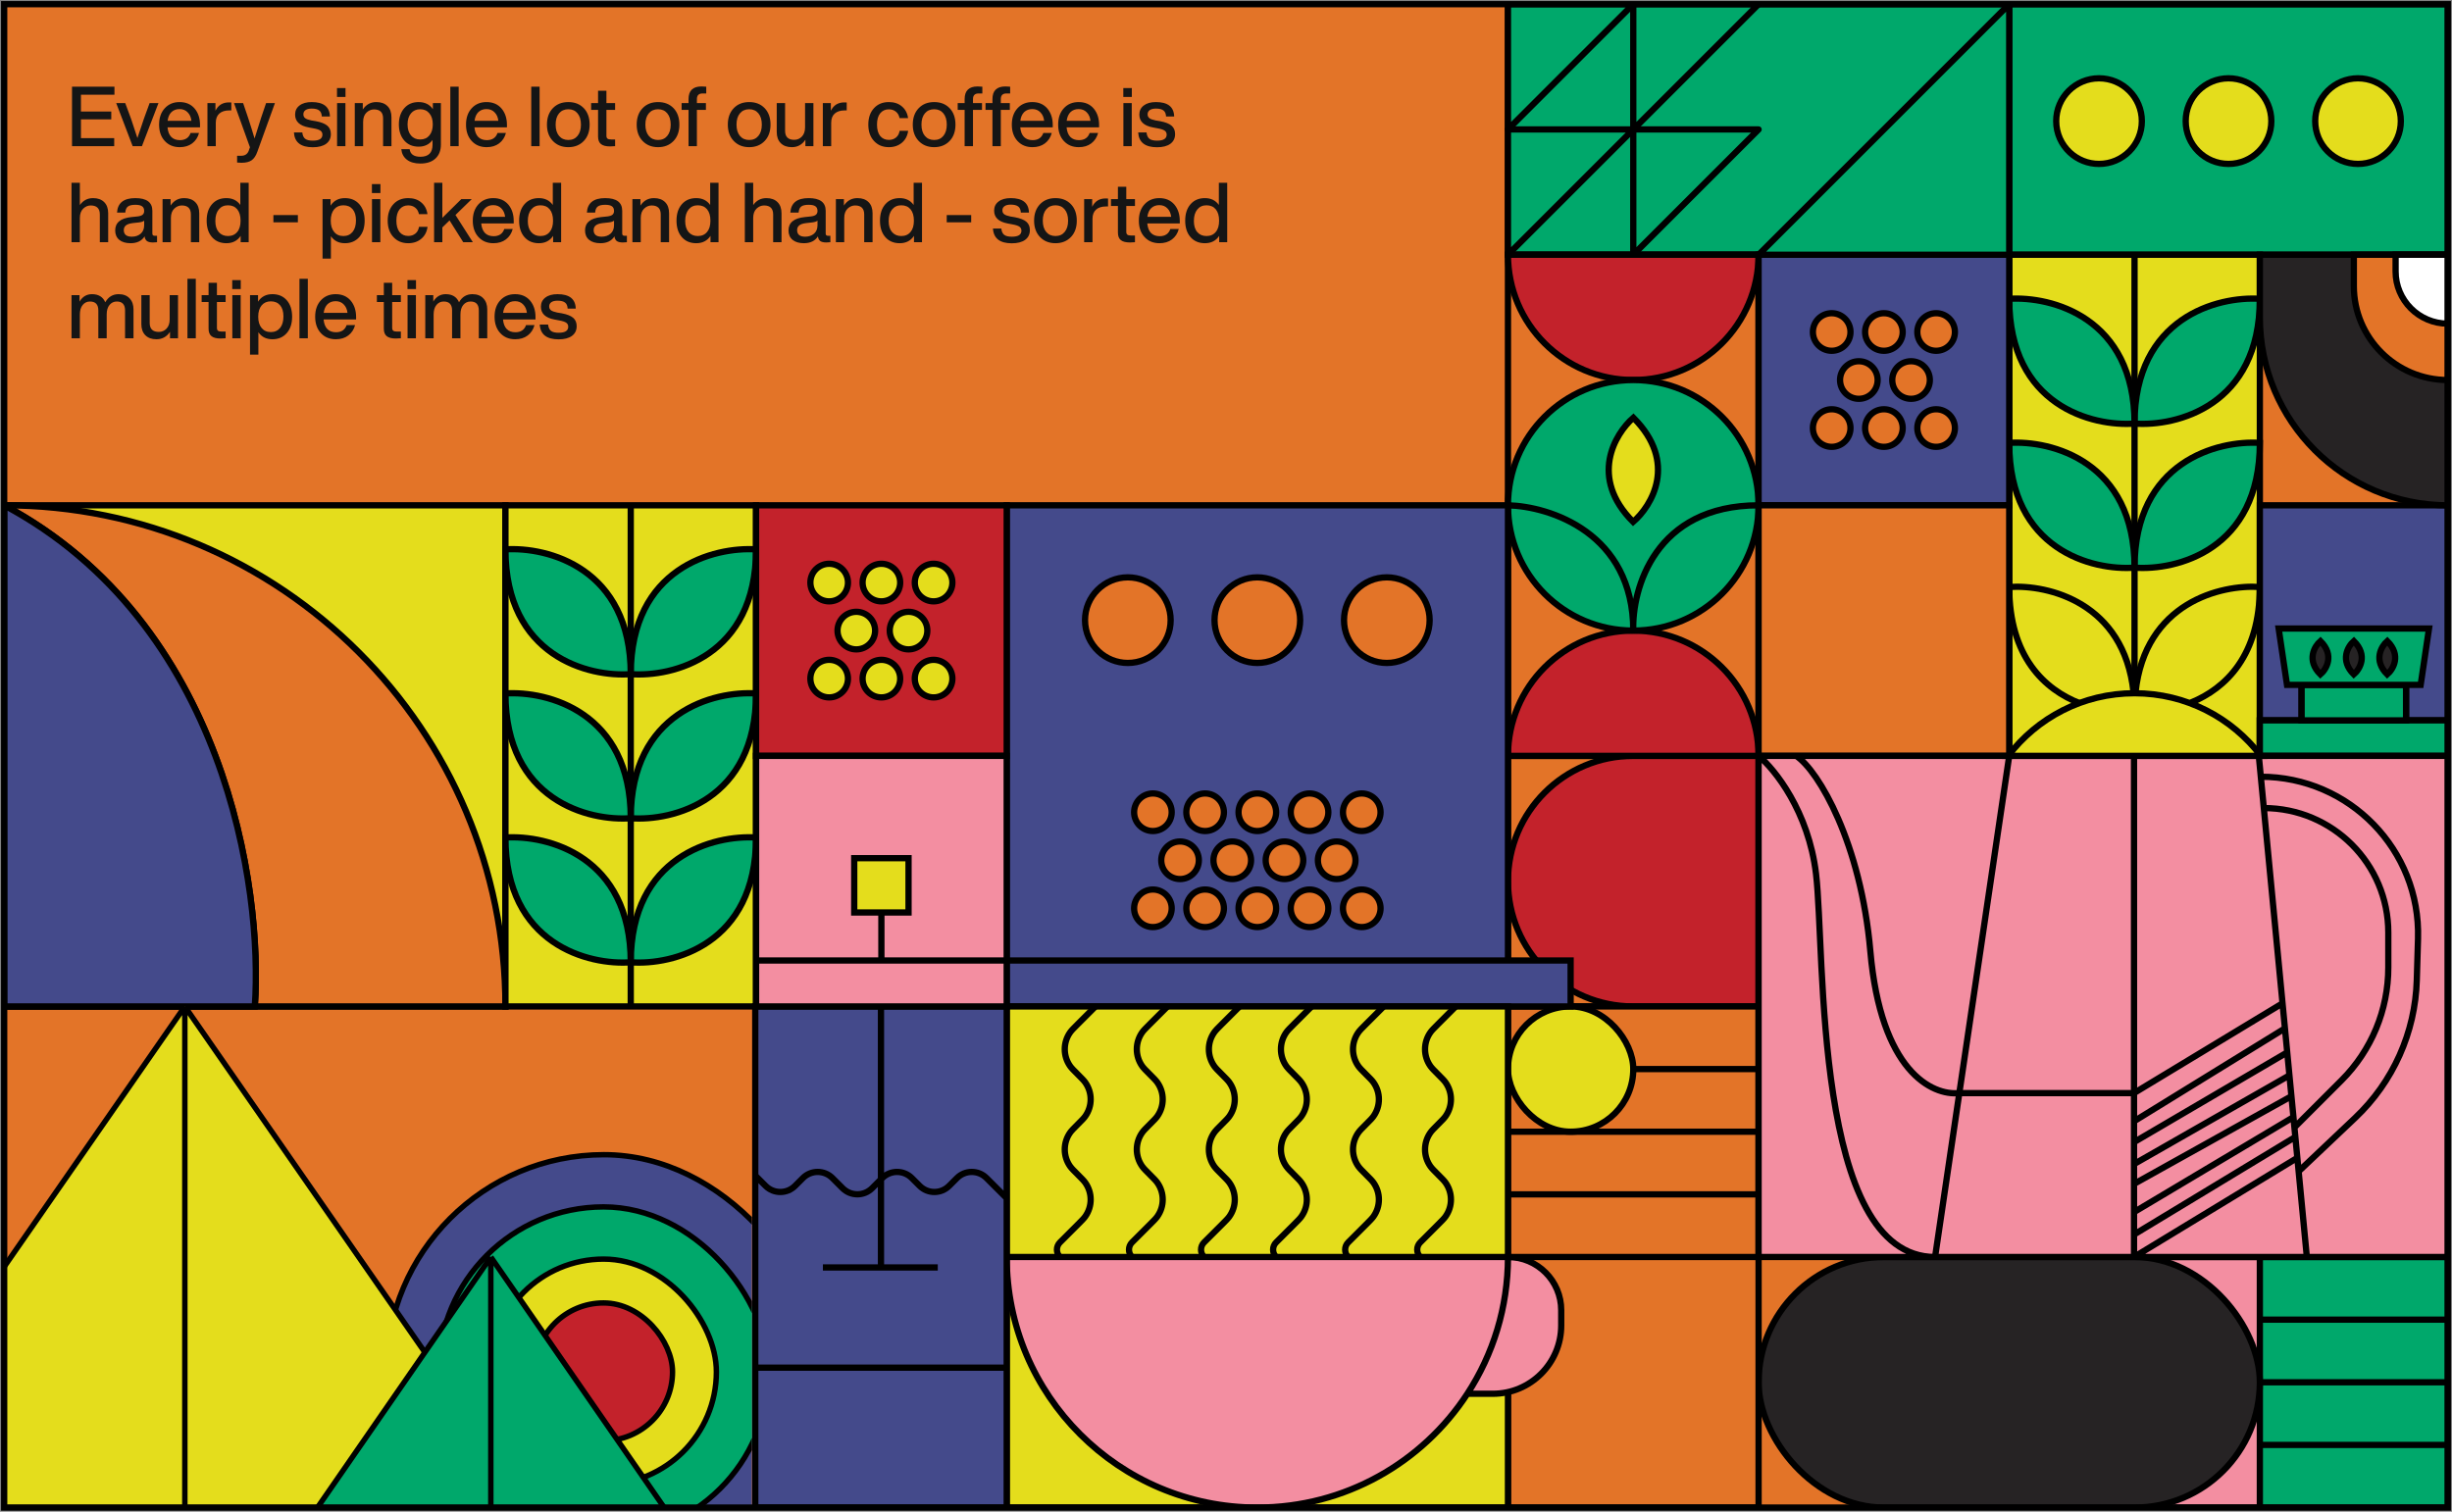 <svg xmlns="http://www.w3.org/2000/svg" width="1174" height="724" viewBox="0 0 1174 724" fill="none">
<rect x="0" y="0" width="1174" height="724" fill="#808080" stroke="none"/>
<g clip-path="url(#clip0_923_2561)">
<rect x="2" y="2" width="1170" height="720" fill="#E37428"/>
<rect x="1172" y="722" width="206" height="120" transform="rotate(-180 1172 722)" fill="#F38EA1" stroke="black" stroke-width="3"/>
<rect x="1172" y="722" width="90" height="120" transform="rotate(-180 1172 722)" fill="#00A86B" stroke="black" stroke-width="3"/>
<path d="M1082 692L1171 692" stroke="black" stroke-width="3"/>
<path d="M1082 662L1171 662" stroke="black" stroke-width="3"/>
<path d="M1082 632L1171 632" stroke="black" stroke-width="3"/>
<rect x="722" y="2" width="240" height="120" fill="#00A86B" stroke="black" stroke-width="3"/>
<rect x="842" y="602" width="240" height="120" rx="60" fill="#262324" stroke="black" stroke-width="3"/>
<rect x="722" y="122" width="120" height="240" fill="#E37428" stroke="black" stroke-width="3"/>
<rect x="962" y="2" width="210" height="120" fill="#00A86B" stroke="black" stroke-width="3"/>
<path d="M722 482H842V362H722V460" stroke="black" stroke-width="3"/>
<path d="M722 422C722 388.863 748.863 362 782 362H842V482H782C748.863 482 722 455.137 722 422Z" fill="#C3222B" stroke="black" stroke-width="3"/>
<path d="M722 122H842C842 155.137 815.137 182 782 182C748.863 182 722 155.137 722 122Z" fill="#C3222B" stroke="black" stroke-width="3"/>
<path d="M842 362L722 362C722 328.863 748.863 302 782 302C815.137 302 842 328.863 842 362Z" fill="#C3222B" stroke="black" stroke-width="3"/>
<path d="M842 242C842 275.137 815.137 302 782 302C748.863 302 722 275.137 722 242C722 208.863 748.863 182 782 182C815.137 182 842 208.863 842 242Z" fill="#00A86B"/>
<path d="M722 242V242C722 275.137 748.863 302 782 302V302M722 242V242C722 208.863 748.863 182 782 182V182C815.137 182 842 208.863 842 242V242M722 242C742 242.5 782 255.2 782 302M782 302V302C815.137 302 842 275.137 842 242V242M782 302C781.333 282 792.4 242 842 242" stroke="black" stroke-width="3"/>
<rect x="722" y="482" width="120" height="240" fill="#E37428" stroke="black" stroke-width="3"/>
<rect x="722" y="482" width="60" height="60" rx="30" fill="#E4DD1C" stroke="black" stroke-width="3"/>
<rect x="520" y="367" width="164" height="92" fill="#444A8B" stroke="black" stroke-width="3"/>
<path d="M482 242H722V460H752V482H722H482V460V242Z" fill="#444A8B"/>
<path d="M482 460V482H722H752V460H722M482 460V242H722V460M482 460H722" stroke="black" stroke-width="3"/>
<rect x="482" y="482" width="240" height="240" fill="#E4DD1C" stroke="black" stroke-width="3"/>
<path d="M602 722C535.726 722 482 668.274 482 602H722C736.083 602 747.5 613.417 747.5 627.5V634.75C747.5 652.837 732.837 667.5 714.75 667.5H702.564C681.148 700.313 644.107 722 602 722Z" fill="#F38EA1"/>
<path d="M722 602H482C482 668.274 535.726 722 602 722C644.107 722 681.148 700.313 702.564 667.5M722 602C722 626.168 714.856 648.666 702.564 667.5M722 602V602C736.083 602 747.5 613.417 747.5 627.5V634.75C747.5 652.837 732.837 667.5 714.75 667.5H702.564" stroke="black" stroke-width="3"/>
<rect x="2" y="242" width="240" height="240" fill="#E4DD1C" stroke="black" stroke-width="3"/>
<path d="M2 242C134.548 242 242 349.452 242 482H122H2V242Z" fill="#E37428"/>
<path d="M2 242V242C134.548 242 242 349.452 242 482V482H122M2 242V482H122M2 242C107.6 298.4 126 425.5 122 482" stroke="black" stroke-width="3"/>
<path d="M2 242V482H122C126 425.5 107.6 298.4 2 242Z" fill="#444A8B" stroke="black" stroke-width="3"/>
<path d="M242 242H302H362V261.5V482H302H242V242Z" fill="#E4DD1C"/>
<path d="M302 482H362V261.5V242H302M302 482H242V242H302M302 482V321.5V242" stroke="black" stroke-width="3"/>
<path d="M962 122H1022H1082V141.5V362H1022H962V122Z" fill="#E4DD1C"/>
<path d="M1022 122H962V362H1022H1082V141.5V122H1022ZM1022 122V201.5V331.75" stroke="black" stroke-width="3"/>
<path d="M302 322.86C322 324.354 362 314.495 362 263.111C342 261.783 302 271.874 302 322.86Z" fill="#00A86B" stroke="black" stroke-width="3"/>
<path d="M1022 202.86C1042 204.354 1082 194.495 1082 143.111C1062 141.783 1022 151.874 1022 202.86Z" fill="#00A86B" stroke="black" stroke-width="3"/>
<path d="M781.942 249.942C790.898 242.231 803.457 221.456 782.046 200.046C773.16 207.826 760.697 228.697 781.942 249.942Z" fill="#E4DD1C" stroke="black" stroke-width="3"/>
<path d="M302 391.86C322 393.354 362 383.495 362 332.111C342 330.783 302 340.874 302 391.86Z" fill="#00A86B" stroke="black" stroke-width="3"/>
<path d="M1022 271.86C1042 273.354 1082 263.495 1082 212.111C1062 210.783 1022 220.874 1022 271.86Z" fill="#00A86B" stroke="black" stroke-width="3"/>
<path d="M302 460.86C322 462.354 362 452.495 362 401.111C342 399.783 302 409.874 302 460.86Z" fill="#00A86B" stroke="black" stroke-width="3"/>
<path d="M1048.95 336.5C1065.86 329.638 1082 313.754 1082 281.111C1063.29 279.868 1027.07 288.62 1022.48 331.5" stroke="black" stroke-width="3"/>
<path d="M302 322.86C282 324.354 242 314.495 242 263.111C262 261.783 302 271.874 302 322.86Z" fill="#00A86B" stroke="black" stroke-width="3"/>
<path d="M1022 202.86C1002 204.354 962 194.495 962 143.111C982 141.783 1022 151.874 1022 202.86Z" fill="#00A86B" stroke="black" stroke-width="3"/>
<path d="M302 391.86C282 393.354 242 383.495 242 332.111C262 330.783 302 340.874 302 391.86Z" fill="#00A86B" stroke="black" stroke-width="3"/>
<path d="M1022 271.86C1002 273.354 962 263.495 962 212.111C982 210.783 1022 220.874 1022 271.86Z" fill="#00A86B" stroke="black" stroke-width="3"/>
<path d="M302 460.86C282 462.354 242 452.495 242 401.111C262 399.783 302 409.874 302 460.86Z" fill="#00A86B" stroke="black" stroke-width="3"/>
<path d="M1021.52 331.5C1016.93 288.62 980.711 279.868 962 281.111C962 314.368 978.756 330.23 996 336.878" stroke="black" stroke-width="3"/>
<rect x="362" y="242" width="120" height="120" fill="#C3222B" stroke="black" stroke-width="3"/>
<rect x="842" y="122" width="120" height="120" fill="#444A8B" stroke="black" stroke-width="3"/>
<path d="M782 2H722V62L782 2Z" fill="#00A86B" stroke="black" stroke-width="3" stroke-linejoin="round"/>
<path d="M842 2H782V62L842 2Z" fill="#00A86B" stroke="black" stroke-width="3" stroke-linejoin="round"/>
<path d="M782 62H722V122L782 62Z" fill="#00A86B" stroke="black" stroke-width="3" stroke-linejoin="round"/>
<path d="M842 62H782V122L842 62Z" fill="#00A86B" stroke="black" stroke-width="3" stroke-linejoin="round"/>
<path d="M842 122L962 122L962 2L842 122Z" fill="#00A86B" stroke="black" stroke-width="3" stroke-linejoin="round"/>
<rect x="842" y="242" width="120" height="120" fill="#E37428" stroke="black" stroke-width="3"/>
<rect x="1082" y="242" width="90" height="120" fill="#444A8B" stroke="black" stroke-width="3"/>
<rect x="1082" y="345" width="90" height="17" fill="#E3E3E3" stroke="black" stroke-width="3"/>
<rect x="1082" y="345" width="90" height="17" fill="#00A86B" stroke="black" stroke-width="3"/>
<rect x="1102" y="328" width="50" height="17" fill="#E3E3E3" stroke="black" stroke-width="3"/>
<rect x="1102" y="328" width="50" height="17" fill="#00A86B" stroke="black" stroke-width="3"/>
<path d="M1091 301H1163L1159 328H1095L1091 301Z" fill="#00A86B" stroke="black" stroke-width="3"/>
<path d="M1082 122H1172V242C1122.29 242 1082 201.706 1082 152V122Z" fill="#262324" stroke="black" stroke-width="3"/>
<path d="M1127 122H1172V182C1147.15 182 1127 161.853 1127 137V122Z" fill="#E37428" stroke="black" stroke-width="3"/>
<path d="M1147 122H1172V155C1158.19 155 1147 143.807 1147 130V122Z" fill="white" stroke="black" stroke-width="3"/>
<path d="M842 362H860H962H1021.75H1081.5H1172V602H1104.5H1021.75H926.5H842V362Z" fill="#F38EA1"/>
<path d="M842 362V602H926.5M842 362H860M842 362C849.667 368.333 865.9 388.5 869.5 418.5C874 456 868 602 926.5 602M962 362H1021.75M962 362L938.111 523.5M962 362H860M926.5 602H1021.75M926.5 602L938.111 523.5M1104.5 602H1172V362H1081.5M1104.5 602H1021.75M1104.5 602L1100.57 561M1081.5 362H1021.75M1081.5 362L1082.46 372M1021.75 362V523.5M1021.75 602V591.25M1021.75 602L1099.95 554.5M1021.75 523.5H938.111M1021.75 523.5L1092.86 480.5M1021.75 523.5V537M938.111 523.5C924.908 524.833 900.518 512.931 895.5 455.5C891 404 870.833 369.167 860 362M1092.86 480.5L1094.01 492.5M1092.86 480.5L1083.9 387M1094.01 492.5L1021.75 537M1094.01 492.5L1095.11 504M1021.75 537V547M1021.75 547L1095.11 504M1021.75 547V557.5M1095.11 504L1096.16 515M1096.16 515L1021.75 557.5M1096.16 515L1097.12 525M1021.75 557.5V567M1021.75 567L1097.12 525M1021.75 567V580.5M1097.12 525L1098.08 535M1098.08 535L1021.75 580.5M1098.08 535L1098.55 539.947M1021.75 580.5V591.25M1021.75 591.25L1098.99 544.5M1098.99 544.5L1099.95 554.5M1098.99 544.5L1098.55 539.947M1099.95 554.5L1100.57 561M1082.46 372V372C1124.91 372 1158.97 407.074 1157.73 449.508L1157.14 469.429C1156.41 494.451 1145.8 518.165 1127.62 535.379L1100.57 561M1082.46 372L1083.9 387M1083.9 387V387C1116.81 387 1143.5 413.686 1143.5 446.604V463.368C1143.5 483.621 1135.45 503.046 1121.13 517.368L1098.55 539.947" stroke="black" stroke-width="3"/>
<path d="M361.613 482H421.806H481.999V573.842V655V722H361.613V655V563V482Z" fill="#444A8B"/>
<path d="M361.613 655V722H481.999V655M361.613 655H481.999M361.613 655V563M481.999 655V573.842M421.806 482H361.613V563M421.806 482H481.999V573.842M421.806 482V607M421.806 607H393.999M421.806 607H448.999M361.613 563L366.542 567.929C370.447 571.834 376.779 571.834 380.684 567.929L384.428 564.185C388.333 560.28 394.665 560.28 398.57 564.185L403.428 569.043C407.333 572.948 413.665 572.948 417.57 569.043L422.428 564.185C426.333 560.28 432.665 560.28 436.57 564.185L440.314 567.929C444.219 571.834 450.551 571.834 454.456 567.929L458.2 564.185C462.105 560.28 468.437 560.28 472.342 564.185L481.999 573.842" stroke="black" stroke-width="3"/>
<path d="M362 362H482V460V482H362V460V362Z" fill="#F38EA1"/>
<path d="M362 460V482H482V460M362 460V362H482V460M362 460H422M482 460H422M422 460V435.5" stroke="black" stroke-width="3"/>
<path d="M782 512L842 512" stroke="black" stroke-width="3"/>
<path d="M722 542H842" stroke="black" stroke-width="3"/>
<path d="M722 572H842" stroke="black" stroke-width="3"/>
<path d="M722 602H842" stroke="black" stroke-width="3"/>
<path d="M560.5 297C560.5 308.322 551.322 317.5 540 317.5C534.598 317.5 529.686 315.412 526.023 311.997C522.008 308.252 519.5 302.92 519.5 297C519.5 285.678 528.678 276.5 540 276.5C551.322 276.5 560.5 285.678 560.5 297Z" fill="#E37428" stroke="black" stroke-width="3"/>
<path d="M622.5 297C622.5 308.322 613.322 317.5 602 317.5C590.678 317.5 581.5 308.322 581.5 297C581.5 285.678 590.678 276.5 602 276.5C613.322 276.5 622.5 285.678 622.5 297Z" fill="#E37428" stroke="black" stroke-width="3"/>
<path d="M684.5 297C684.5 308.322 675.322 317.5 664 317.5C652.678 317.5 643.5 308.322 643.5 297C643.5 285.678 652.678 276.5 664 276.5C675.322 276.5 684.5 285.678 684.5 297Z" fill="#E37428" stroke="black" stroke-width="3"/>
<circle cx="552" cy="389" r="9" fill="#E37428" stroke="black" stroke-width="3"/>
<circle cx="577" cy="389" r="9" fill="#E37428" stroke="black" stroke-width="3"/>
<circle cx="602" cy="389" r="9" fill="#E37428" stroke="black" stroke-width="3"/>
<circle cx="627" cy="389" r="9" fill="#E37428" stroke="black" stroke-width="3"/>
<circle cx="652" cy="389" r="9" fill="#E37428" stroke="black" stroke-width="3"/>
<circle cx="565" cy="412" r="9" fill="#E37428" stroke="black" stroke-width="3"/>
<circle cx="590" cy="412" r="9" fill="#E37428" stroke="black" stroke-width="3"/>
<circle cx="615" cy="412" r="9" fill="#E37428" stroke="black" stroke-width="3"/>
<circle cx="640" cy="412" r="9" fill="#E37428" stroke="black" stroke-width="3"/>
<circle cx="552" cy="435" r="9" fill="#E37428" stroke="black" stroke-width="3"/>
<circle cx="577" cy="435" r="9" fill="#E37428" stroke="black" stroke-width="3"/>
<circle cx="602" cy="435" r="9" fill="#E37428" stroke="black" stroke-width="3"/>
<circle cx="397" cy="279" r="9" fill="#E4DD1C" stroke="black" stroke-width="3"/>
<circle cx="877" cy="159" r="9" fill="#E37428" stroke="black" stroke-width="3"/>
<circle cx="422" cy="279" r="9" fill="#E4DD1C" stroke="black" stroke-width="3"/>
<circle cx="902" cy="159" r="9" fill="#E37428" stroke="black" stroke-width="3"/>
<circle cx="447" cy="279" r="9" fill="#E4DD1C" stroke="black" stroke-width="3"/>
<circle cx="927" cy="159" r="9" fill="#E37428" stroke="black" stroke-width="3"/>
<circle cx="410" cy="302" r="9" fill="#E4DD1C" stroke="black" stroke-width="3"/>
<circle cx="890" cy="182" r="9" fill="#E37428" stroke="black" stroke-width="3"/>
<circle cx="435" cy="302" r="9" fill="#E4DD1C" stroke="black" stroke-width="3"/>
<circle cx="915" cy="182" r="9" fill="#E37428" stroke="black" stroke-width="3"/>
<circle cx="397" cy="325" r="9" fill="#E4DD1C" stroke="black" stroke-width="3"/>
<circle cx="877" cy="205" r="9" fill="#E37428" stroke="black" stroke-width="3"/>
<circle cx="422" cy="325" r="9" fill="#E4DD1C" stroke="black" stroke-width="3"/>
<circle cx="902" cy="205" r="9" fill="#E37428" stroke="black" stroke-width="3"/>
<circle cx="447" cy="325" r="9" fill="#E4DD1C" stroke="black" stroke-width="3"/>
<circle cx="927" cy="205" r="9" fill="#E37428" stroke="black" stroke-width="3"/>
<circle cx="627" cy="435" r="9" fill="#E37428" stroke="black" stroke-width="3"/>
<circle cx="652" cy="435" r="9" fill="#E37428" stroke="black" stroke-width="3"/>
<rect x="409" y="411" width="26" height="26" fill="#E4DD1C" stroke="black" stroke-width="3"/>
<path d="M524.5 482L516 490.5C514.048 492.452 513.073 493.427 512.395 494.38C508.934 499.24 508.934 505.76 512.395 510.62C513.073 511.573 514.048 512.548 516 514.5V514.5C517.952 516.452 518.927 517.427 519.605 518.38C523.066 523.24 523.066 529.76 519.605 534.62C518.927 535.573 517.952 536.548 516 538.5V538.5C514.048 540.452 513.073 541.427 512.395 542.38C508.934 547.24 508.934 553.76 512.395 558.62C513.073 559.573 514.048 560.548 516 562.5V562.5C517.952 564.452 518.927 565.427 519.605 566.38C523.066 571.24 523.066 577.76 519.605 582.62C518.927 583.573 517.952 584.548 516 586.5L507.5 595C505.567 596.933 505.567 600.067 507.5 602V602" stroke="black" stroke-width="3"/>
<path d="M559 482L550.5 490.5C548.548 492.452 547.573 493.427 546.895 494.38C543.434 499.24 543.434 505.76 546.895 510.62C547.573 511.573 548.548 512.548 550.5 514.5V514.5C552.452 516.452 553.427 517.427 554.105 518.38C557.566 523.24 557.566 529.76 554.105 534.62C553.427 535.573 552.452 536.548 550.5 538.5V538.5C548.548 540.452 547.573 541.427 546.895 542.38C543.434 547.24 543.434 553.76 546.895 558.62C547.573 559.573 548.548 560.548 550.5 562.5V562.5C552.452 564.452 553.427 565.427 554.105 566.38C557.566 571.24 557.566 577.76 554.105 582.62C553.427 583.573 552.452 584.548 550.5 586.5L542 595C540.067 596.933 540.067 600.067 542 602V602" stroke="black" stroke-width="3"/>
<path d="M593.5 482L585 490.5C583.048 492.452 582.073 493.427 581.395 494.38C577.934 499.24 577.934 505.76 581.395 510.62C582.073 511.573 583.048 512.548 585 514.5V514.5C586.952 516.452 587.927 517.427 588.605 518.38C592.066 523.24 592.066 529.76 588.605 534.62C587.927 535.573 586.952 536.548 585 538.5V538.5C583.048 540.452 582.073 541.427 581.395 542.38C577.934 547.24 577.934 553.76 581.395 558.62C582.073 559.573 583.048 560.548 585 562.5V562.5C586.952 564.452 587.927 565.427 588.605 566.38C592.066 571.24 592.066 577.76 588.605 582.62C587.927 583.573 586.952 584.548 585 586.5L576.5 595C574.567 596.933 574.567 600.067 576.5 602V602" stroke="black" stroke-width="3"/>
<path d="M628 482L619.5 490.5C617.548 492.452 616.573 493.427 615.895 494.38C612.434 499.24 612.434 505.76 615.895 510.62C616.573 511.573 617.548 512.548 619.5 514.5V514.5C621.452 516.452 622.427 517.427 623.105 518.38C626.566 523.24 626.566 529.76 623.105 534.62C622.427 535.573 621.452 536.548 619.5 538.5V538.5C617.548 540.452 616.573 541.427 615.895 542.38C612.434 547.24 612.434 553.76 615.895 558.62C616.573 559.573 617.548 560.548 619.5 562.5V562.5C621.452 564.452 622.427 565.427 623.105 566.38C626.566 571.24 626.566 577.76 623.105 582.62C622.427 583.573 621.452 584.548 619.5 586.5L611 595C609.067 596.933 609.067 600.067 611 602V602" stroke="black" stroke-width="3"/>
<path d="M662.5 482L654 490.5C652.048 492.452 651.073 493.427 650.395 494.38C646.934 499.24 646.934 505.76 650.395 510.62C651.073 511.573 652.048 512.548 654 514.5V514.5C655.952 516.452 656.927 517.427 657.605 518.38C661.066 523.24 661.066 529.76 657.605 534.62C656.927 535.573 655.952 536.548 654 538.5V538.5C652.048 540.452 651.073 541.427 650.395 542.38C646.934 547.24 646.934 553.76 650.395 558.62C651.073 559.573 652.048 560.548 654 562.5V562.5C655.952 564.452 656.927 565.427 657.605 566.38C661.066 571.24 661.066 577.76 657.605 582.62C656.927 583.573 655.952 584.548 654 586.5L645.5 595C643.567 596.933 643.567 600.067 645.5 602V602" stroke="black" stroke-width="3"/>
<path d="M697 482L688.5 490.5C686.548 492.452 685.573 493.427 684.895 494.38C681.434 499.24 681.434 505.76 684.895 510.62C685.573 511.573 686.548 512.548 688.5 514.5V514.5C690.452 516.452 691.427 517.427 692.105 518.38C695.566 523.24 695.566 529.76 692.105 534.62C691.427 535.573 690.452 536.548 688.5 538.5V538.5C686.548 540.452 685.573 541.427 684.895 542.38C681.434 547.24 681.434 553.76 684.895 558.62C685.573 559.573 686.548 560.548 688.5 562.5V562.5C690.452 564.452 691.427 565.427 692.105 566.38C695.566 571.24 695.566 577.76 692.105 582.62C691.427 583.573 690.452 584.548 688.5 586.5L680 595C678.067 596.933 678.067 600.067 680 602V602" stroke="black" stroke-width="3"/>
<path d="M1022 332C997.315 332 975.379 343.768 961.496 362H1082.5C1068.62 343.768 1046.68 332 1022 332Z" fill="#E4DD1C" stroke="black" stroke-width="3"/>
<path d="M1025.5 58C1025.5 69.322 1016.32 78.5 1005 78.5C999.598 78.5 994.686 76.412 991.023 72.996C987.008 69.252 984.5 63.92 984.5 58C984.5 46.678 993.678 37.5 1005 37.5C1016.32 37.5 1025.5 46.678 1025.5 58Z" fill="#E4DD1C" stroke="black" stroke-width="3"/>
<path d="M1087.5 58C1087.5 69.322 1078.32 78.5 1067 78.5C1055.68 78.5 1046.5 69.322 1046.5 58C1046.5 46.678 1055.68 37.5 1067 37.5C1078.32 37.5 1087.5 46.678 1087.5 58Z" fill="#E4DD1C" stroke="black" stroke-width="3"/>
<path d="M1149.5 58C1149.5 69.322 1140.32 78.5 1129 78.5C1117.68 78.5 1108.5 69.322 1108.5 58C1108.5 46.678 1117.68 37.5 1129 37.5C1140.32 37.5 1149.5 46.678 1149.5 58Z" fill="#E4DD1C" stroke="black" stroke-width="3"/>
<path d="M1126.98 322.981C1129.85 320.514 1133.87 313.866 1127.01 307.015C1124.17 309.505 1120.18 316.183 1126.98 322.981Z" fill="#262324" stroke="black" stroke-width="3"/>
<path d="M1142.98 322.981C1145.85 320.514 1149.87 313.866 1143.01 307.015C1140.17 309.505 1136.18 316.183 1142.98 322.981Z" fill="#262324" stroke="black" stroke-width="3"/>
<path d="M1110.98 322.981C1113.85 320.514 1117.87 313.866 1111.01 307.015C1108.17 309.505 1104.18 316.183 1110.98 322.981Z" fill="#262324" stroke="black" stroke-width="3"/>
<g clip-path="url(#clip1_923_2561)">
<rect x="185" y="553" width="208.356" height="208.356" rx="104.178" fill="#444A8B" stroke="black" stroke-width="2.604"/>
<rect x="210" y="578" width="158" height="158" rx="79" fill="#00A86B" stroke="black" stroke-width="2.604"/>
<rect x="235" y="603" width="108" height="108" rx="54" fill="#E4DD1C" stroke="black" stroke-width="2.604"/>
<rect x="256" y="624" width="66" height="66" rx="33" fill="#C3222B" stroke="black" stroke-width="2.604"/>
</g>
<path d="M-78 722L88.5 482L255 722H88.5H-78Z" fill="#E4DD1C"/>
<path d="M88.5 482L-78 722H88.5M88.5 482L255 722H88.5M88.5 482V722" stroke="black" stroke-width="2.604"/>
<path d="M152 722L235 602L318 722H235H152Z" fill="#00A86B"/>
<path d="M235 602L152 722H235M235 602L318 722H235M235 602V722" stroke="black" stroke-width="2.604"/>
</g>
<rect x="2" y="2" width="1170" height="720" stroke="black" stroke-width="3"/>
<path d="M54.8 41.52V45.36H38.76V53.4H53.28V57.16H38.76V66.16H54.68V70H34.48V41.52H54.8ZM68.877 56.92L71.637 49.36H75.877L67.957 70H63.517L55.637 49.36H59.957L62.757 56.92C64.65 62.547 65.663 65.613 65.797 66.12C65.877 65.853 66.05 65.32 66.317 64.52C66.583 63.72 66.957 62.627 67.437 61.24C67.917 59.827 68.397 58.387 68.877 56.92ZM95.771 59.84V61H80.211C80.397 63.027 80.997 64.56 82.011 65.6C83.024 66.613 84.397 67.12 86.131 67.12C88.744 67.12 90.451 65.973 91.251 63.68H95.291C94.731 65.787 93.637 67.453 92.011 68.68C90.411 69.88 88.424 70.48 86.051 70.48C83.091 70.48 80.704 69.493 78.891 67.52C77.077 65.547 76.171 62.933 76.171 59.68C76.171 56.427 77.077 53.813 78.891 51.84C80.704 49.867 83.064 48.88 85.971 48.88C89.011 48.88 91.411 49.907 93.171 51.96C94.904 54.013 95.771 56.64 95.771 59.84ZM85.971 52.24C84.397 52.24 83.104 52.72 82.091 53.68C81.104 54.64 80.491 56.027 80.251 57.84H91.651C91.464 56.16 90.864 54.813 89.851 53.8C88.864 52.76 87.571 52.24 85.971 52.24ZM109.598 49.04C110.185 49.04 110.571 49.053 110.758 49.08V52.88H109.758C107.705 52.88 106.118 53.387 104.998 54.4C103.878 55.413 103.318 56.88 103.318 58.8V70H99.318V49.36H103.158V53.04C104.465 50.373 106.611 49.04 109.598 49.04ZM125.003 56.44L127.403 49.36H131.643L123.243 72.6C122.549 74.573 121.629 75.96 120.483 76.76C119.336 77.56 117.709 77.96 115.603 77.96C114.883 77.96 114.189 77.92 113.523 77.84V74.6H115.523C117.309 74.6 118.509 73.773 119.123 72.12C119.176 71.96 119.256 71.707 119.363 71.36C119.496 71.013 119.603 70.747 119.683 70.56L112.043 49.36H116.403L118.803 56.44C120.083 60.387 121.109 63.68 121.883 66.32C122.923 62.933 123.963 59.64 125.003 56.44ZM149.771 70.52C144.037 70.52 141.024 68.16 140.731 63.44H144.731C144.891 64.88 145.357 65.893 146.131 66.48C146.904 67.067 148.131 67.36 149.811 67.36C152.851 67.36 154.371 66.4 154.371 64.48C154.371 63.653 154.051 63.013 153.411 62.56C152.771 62.107 151.624 61.733 149.971 61.44L147.851 61.04C143.477 60.24 141.291 58.187 141.291 54.88C141.291 53.04 141.997 51.587 143.411 50.52C144.824 49.427 146.771 48.88 149.251 48.88C154.931 48.88 157.837 51.187 157.971 55.8H154.091C154.011 54.413 153.584 53.44 152.811 52.88C152.037 52.293 150.851 52 149.251 52C147.971 52 146.984 52.24 146.291 52.72C145.597 53.2 145.251 53.88 145.251 54.76C145.251 55.56 145.557 56.187 146.171 56.64C146.784 57.067 147.757 57.413 149.091 57.68L151.251 58.04C153.784 58.52 155.611 59.24 156.731 60.2C157.851 61.16 158.411 62.493 158.411 64.2C158.411 66.2 157.651 67.76 156.131 68.88C154.611 69.973 152.491 70.52 149.771 70.52ZM165.428 46.44H161.348V42.16H165.428V46.44ZM165.388 70H161.388V49.36H165.388V70ZM180.185 48.88C182.452 48.88 184.225 49.52 185.505 50.8C186.785 52.053 187.425 53.84 187.425 56.16V70H183.425V56.72C183.425 53.84 181.972 52.4 179.065 52.4C177.732 52.4 176.532 52.907 175.465 53.92C174.398 54.96 173.865 56.44 173.865 58.36V70H169.865V49.36H173.705V52.44C175.278 50.067 177.438 48.88 180.185 48.88ZM207.255 52.28V49.36H211.095V69.24C211.095 72.067 210.242 74.28 208.535 75.88C206.829 77.507 204.402 78.32 201.255 78.32C198.562 78.32 196.415 77.707 194.815 76.48C193.242 75.253 192.349 73.573 192.135 71.44H196.135C196.455 73.867 198.175 75.08 201.295 75.08C205.162 75.08 207.095 73.16 207.095 69.32V67.04C205.522 69.173 203.309 70.24 200.455 70.24C197.575 70.24 195.282 69.267 193.575 67.32C191.842 65.347 190.975 62.76 190.975 59.56C190.975 56.36 191.842 53.773 193.575 51.8C195.282 49.853 197.562 48.88 200.415 48.88C203.429 48.88 205.709 50.013 207.255 52.28ZM201.175 66.8C203.042 66.8 204.509 66.16 205.575 64.88C206.669 63.573 207.215 61.8 207.215 59.56C207.215 57.32 206.669 55.56 205.575 54.28C204.509 52.973 203.042 52.32 201.175 52.32C199.335 52.32 197.869 52.973 196.775 54.28C195.682 55.587 195.135 57.347 195.135 59.56C195.135 61.8 195.682 63.573 196.775 64.88C197.869 66.16 199.335 66.8 201.175 66.8ZM219.607 70H215.607V41.52H219.607V70ZM242.724 59.84V61H227.164C227.35 63.027 227.95 64.56 228.964 65.6C229.977 66.613 231.35 67.12 233.084 67.12C235.697 67.12 237.404 65.973 238.204 63.68H242.244C241.684 65.787 240.59 67.453 238.964 68.68C237.364 69.88 235.377 70.48 233.004 70.48C230.044 70.48 227.657 69.493 225.844 67.52C224.03 65.547 223.124 62.933 223.124 59.68C223.124 56.427 224.03 53.813 225.844 51.84C227.657 49.867 230.017 48.88 232.924 48.88C235.964 48.88 238.364 49.907 240.124 51.96C241.857 54.013 242.724 56.64 242.724 59.84ZM232.924 52.24C231.35 52.24 230.057 52.72 229.044 53.68C228.057 54.64 227.444 56.027 227.204 57.84H238.604C238.417 56.16 237.817 54.813 236.804 53.8C235.817 52.76 234.524 52.24 232.924 52.24ZM258.357 70H254.357V41.52H258.357V70ZM279.514 67.52C277.62 69.493 275.154 70.48 272.114 70.48C269.074 70.48 266.607 69.493 264.714 67.52C262.82 65.547 261.874 62.933 261.874 59.68C261.874 56.4 262.82 53.773 264.714 51.8C266.58 49.853 269.047 48.88 272.114 48.88C275.18 48.88 277.647 49.853 279.514 51.8C281.38 53.747 282.314 56.373 282.314 59.68C282.314 62.96 281.38 65.573 279.514 67.52ZM267.674 65.08C268.767 66.387 270.247 67.04 272.114 67.04C273.98 67.04 275.447 66.387 276.514 65.08C277.607 63.773 278.154 61.973 278.154 59.68C278.154 57.387 277.607 55.587 276.514 54.28C275.447 52.973 273.98 52.32 272.114 52.32C270.247 52.32 268.767 52.973 267.674 54.28C266.58 55.587 266.034 57.387 266.034 59.68C266.034 61.973 266.58 63.773 267.674 65.08ZM294.509 49.36V52.64H290.349V65.04C290.349 65.653 290.522 66.107 290.869 66.4C291.242 66.667 291.855 66.8 292.709 66.8H294.509V70C293.629 70.08 292.815 70.12 292.069 70.12C290.122 70.12 288.682 69.747 287.749 69C286.815 68.253 286.349 67.053 286.349 65.4V52.64H283.029V49.36H286.349V43.44H290.349V49.36H294.509ZM322.483 67.52C320.589 69.493 318.123 70.48 315.083 70.48C312.043 70.48 309.576 69.493 307.683 67.52C305.789 65.547 304.843 62.933 304.843 59.68C304.843 56.4 305.789 53.773 307.683 51.8C309.549 49.853 312.016 48.88 315.083 48.88C318.149 48.88 320.616 49.853 322.483 51.8C324.349 53.747 325.283 56.373 325.283 59.68C325.283 62.96 324.349 65.573 322.483 67.52ZM310.643 65.08C311.736 66.387 313.216 67.04 315.083 67.04C316.949 67.04 318.416 66.387 319.483 65.08C320.576 63.773 321.123 61.973 321.123 59.68C321.123 57.387 320.576 55.587 319.483 54.28C318.416 52.973 316.949 52.32 315.083 52.32C313.216 52.32 311.736 52.973 310.643 54.28C309.549 55.587 309.003 57.387 309.003 59.68C309.003 61.973 309.549 63.773 310.643 65.08ZM338.149 44.76H336.349C334.562 44.76 333.669 45.667 333.669 47.48V49.36H337.989V52.64H333.669V70H329.669V52.64H326.349V49.36H329.669V47.48C329.669 43.427 331.736 41.4 335.869 41.4C336.269 41.4 337.029 41.44 338.149 41.52V44.76ZM366.115 67.52C364.222 69.493 361.755 70.48 358.715 70.48C355.675 70.48 353.209 69.493 351.315 67.52C349.422 65.547 348.475 62.933 348.475 59.68C348.475 56.4 349.422 53.773 351.315 51.8C353.182 49.853 355.649 48.88 358.715 48.88C361.782 48.88 364.249 49.853 366.115 51.8C367.982 53.747 368.915 56.373 368.915 59.68C368.915 62.96 367.982 65.573 366.115 67.52ZM354.275 65.08C355.369 66.387 356.849 67.04 358.715 67.04C360.582 67.04 362.049 66.387 363.115 65.08C364.209 63.773 364.755 61.973 364.755 59.68C364.755 57.387 364.209 55.587 363.115 54.28C362.049 52.973 360.582 52.32 358.715 52.32C356.849 52.32 355.369 52.973 354.275 54.28C353.182 55.587 352.635 57.387 352.635 59.68C352.635 61.973 353.182 63.773 354.275 65.08ZM385.456 61V49.36H389.456V70H385.616V66.92C384.043 69.293 381.883 70.48 379.136 70.48C376.87 70.48 375.096 69.84 373.816 68.56C372.536 67.28 371.896 65.493 371.896 63.2V49.36H375.896V62.64C375.896 65.52 377.35 66.96 380.256 66.96C381.723 66.96 382.95 66.44 383.936 65.4C384.95 64.333 385.456 62.867 385.456 61ZM404.247 49.04C404.833 49.04 405.22 49.053 405.407 49.08V52.88H404.407C402.353 52.88 400.767 53.387 399.647 54.4C398.527 55.413 397.967 56.88 397.967 58.8V70H393.967V49.36H397.807V53.04C399.113 50.373 401.26 49.04 404.247 49.04ZM425.581 70.48C422.648 70.48 420.274 69.493 418.461 67.52C416.648 65.547 415.741 62.933 415.741 59.68C415.741 56.4 416.648 53.773 418.461 51.8C420.248 49.853 422.621 48.88 425.581 48.88C428.114 48.88 430.194 49.573 431.821 50.96C433.474 52.347 434.461 54.213 434.781 56.56H430.701C430.434 55.2 429.834 54.16 428.901 53.44C427.994 52.72 426.888 52.36 425.581 52.36C423.848 52.36 422.461 53 421.421 54.28C420.408 55.533 419.901 57.333 419.901 59.68C419.901 62.027 420.408 63.84 421.421 65.12C422.461 66.373 423.848 67 425.581 67C426.914 67 428.048 66.627 428.981 65.88C429.914 65.133 430.501 64.053 430.741 62.64H434.821C434.501 65.04 433.501 66.947 431.821 68.36C430.141 69.773 428.061 70.48 425.581 70.48ZM454.67 67.52C452.777 69.493 450.31 70.48 447.27 70.48C444.23 70.48 441.763 69.493 439.87 67.52C437.977 65.547 437.03 62.933 437.03 59.68C437.03 56.4 437.977 53.773 439.87 51.8C441.737 49.853 444.203 48.88 447.27 48.88C450.337 48.88 452.803 49.853 454.67 51.8C456.537 53.747 457.47 56.373 457.47 59.68C457.47 62.96 456.537 65.573 454.67 67.52ZM442.83 65.08C443.923 66.387 445.403 67.04 447.27 67.04C449.137 67.04 450.603 66.387 451.67 65.08C452.763 63.773 453.31 61.973 453.31 59.68C453.31 57.387 452.763 55.587 451.67 54.28C450.603 52.973 449.137 52.32 447.27 52.32C445.403 52.32 443.923 52.973 442.83 54.28C441.737 55.587 441.19 57.387 441.19 59.68C441.19 61.973 441.737 63.773 442.83 65.08ZM470.337 44.76H468.537C466.75 44.76 465.857 45.667 465.857 47.48V49.36H470.177V52.64H465.857V70H461.857V52.64H458.537V49.36H461.857V47.48C461.857 43.427 463.923 41.4 468.057 41.4C468.457 41.4 469.217 41.44 470.337 41.52V44.76ZM483.657 44.76H481.857C480.07 44.76 479.177 45.667 479.177 47.48V49.36H483.497V52.64H479.177V70H475.177V52.64H471.857V49.36H475.177V47.48C475.177 43.427 477.244 41.4 481.377 41.4C481.777 41.4 482.537 41.44 483.657 41.52V44.76ZM504.052 59.84V61H488.492C488.679 63.027 489.279 64.56 490.292 65.6C491.305 66.613 492.679 67.12 494.412 67.12C497.025 67.12 498.732 65.973 499.532 63.68H503.572C503.012 65.787 501.919 67.453 500.292 68.68C498.692 69.88 496.705 70.48 494.332 70.48C491.372 70.48 488.985 69.493 487.172 67.52C485.359 65.547 484.452 62.933 484.452 59.68C484.452 56.427 485.359 53.813 487.172 51.84C488.985 49.867 491.345 48.88 494.252 48.88C497.292 48.88 499.692 49.907 501.452 51.96C503.185 54.013 504.052 56.64 504.052 59.84ZM494.252 52.24C492.679 52.24 491.385 52.72 490.372 53.68C489.385 54.64 488.772 56.027 488.532 57.84H499.932C499.745 56.16 499.145 54.813 498.132 53.8C497.145 52.76 495.852 52.24 494.252 52.24ZM526.239 59.84V61H510.679C510.866 63.027 511.466 64.56 512.479 65.6C513.493 66.613 514.866 67.12 516.599 67.12C519.213 67.12 520.919 65.973 521.719 63.68H525.759C525.199 65.787 524.106 67.453 522.479 68.68C520.879 69.88 518.893 70.48 516.519 70.48C513.559 70.48 511.173 69.493 509.359 67.52C507.546 65.547 506.639 62.933 506.639 59.68C506.639 56.427 507.546 53.813 509.359 51.84C511.173 49.867 513.533 48.88 516.439 48.88C519.479 48.88 521.879 49.907 523.639 51.96C525.373 54.013 526.239 56.64 526.239 59.84ZM516.439 52.24C514.866 52.24 513.573 52.72 512.559 53.68C511.573 54.64 510.959 56.027 510.719 57.84H522.119C521.933 56.16 521.333 54.813 520.319 53.8C519.333 52.76 518.039 52.24 516.439 52.24ZM541.913 46.44H537.833V42.16H541.913V46.44ZM541.873 70H537.873V49.36H541.873V70ZM553.989 70.52C548.256 70.52 545.243 68.16 544.949 63.44H548.949C549.109 64.88 549.576 65.893 550.349 66.48C551.123 67.067 552.349 67.36 554.029 67.36C557.069 67.36 558.589 66.4 558.589 64.48C558.589 63.653 558.269 63.013 557.629 62.56C556.989 62.107 555.843 61.733 554.189 61.44L552.069 61.04C547.696 60.24 545.509 58.187 545.509 54.88C545.509 53.04 546.216 51.587 547.629 50.52C549.043 49.427 550.989 48.88 553.469 48.88C559.149 48.88 562.056 51.187 562.189 55.8H558.309C558.229 54.413 557.803 53.44 557.029 52.88C556.256 52.293 555.069 52 553.469 52C552.189 52 551.203 52.24 550.509 52.72C549.816 53.2 549.469 53.88 549.469 54.76C549.469 55.56 549.776 56.187 550.389 56.64C551.003 57.067 551.976 57.413 553.309 57.68L555.469 58.04C558.003 58.52 559.829 59.24 560.949 60.2C562.069 61.16 562.629 62.493 562.629 64.2C562.629 66.2 561.869 67.76 560.349 68.88C558.829 69.973 556.709 70.52 553.989 70.52ZM44.56 94.88C46.827 94.88 48.6 95.52 49.88 96.8C51.16 98.053 51.8 99.84 51.8 102.16V116H47.8V102.72C47.8 99.84 46.347 98.4 43.44 98.4C42.107 98.4 40.907 98.907 39.84 99.92C38.773 100.96 38.24 102.44 38.24 104.36V116H34.24V87.52H38.24V98.2C39.813 95.987 41.92 94.88 44.56 94.88ZM74.07 112.92H75.19V116C74.604 116.08 73.95 116.12 73.23 116.12C71.95 116.12 70.99 115.893 70.35 115.44C69.737 114.96 69.364 114.213 69.23 113.2C67.844 115.387 65.604 116.48 62.51 116.48C60.244 116.48 58.444 115.947 57.11 114.88C55.804 113.787 55.15 112.28 55.15 110.36C55.15 106.627 57.737 104.493 62.91 103.96L65.95 103.64C67.017 103.507 67.79 103.24 68.27 102.84C68.777 102.413 69.03 101.813 69.03 101.04C69.03 100 68.697 99.253 68.03 98.8C67.39 98.32 66.31 98.08 64.79 98.08C63.137 98.08 61.95 98.36 61.23 98.92C60.51 99.453 60.097 100.413 59.99 101.8H56.03C56.324 97.187 59.244 94.88 64.79 94.88C70.23 94.88 72.95 96.907 72.95 100.96V111.88C72.95 112.573 73.324 112.92 74.07 112.92ZM63.11 113.36C64.817 113.36 66.23 112.88 67.35 111.92C68.47 110.96 69.03 109.6 69.03 107.84V105.68C68.524 106.107 67.67 106.387 66.47 106.52L63.59 106.84C62.044 107.027 60.937 107.4 60.27 107.96C59.604 108.493 59.27 109.253 59.27 110.24C59.27 111.227 59.59 112 60.23 112.56C60.897 113.093 61.857 113.36 63.11 113.36ZM88.154 94.88C90.42 94.88 92.194 95.52 93.474 96.8C94.754 98.053 95.394 99.84 95.394 102.16V116H91.394V102.72C91.394 99.84 89.94 98.4 87.034 98.4C85.7 98.4 84.5 98.907 83.434 99.92C82.367 100.96 81.834 102.44 81.834 104.36V116H77.834V95.36H81.674V98.44C83.247 96.067 85.407 94.88 88.154 94.88ZM115.064 98.16V87.52H119.064V116H115.224V112.96C113.677 115.307 111.397 116.48 108.384 116.48C105.504 116.48 103.211 115.507 101.504 113.56C99.797 111.613 98.944 108.987 98.944 105.68C98.944 102.373 99.797 99.747 101.504 97.8C103.211 95.853 105.504 94.88 108.384 94.88C111.291 94.88 113.517 95.973 115.064 98.16ZM103.104 105.84C103.104 108.133 103.651 109.907 104.744 111.16C105.837 112.413 107.304 113.04 109.144 113.04C111.037 113.04 112.517 112.387 113.584 111.08C114.651 109.827 115.184 108.027 115.184 105.68C115.184 103.36 114.651 101.547 113.584 100.24C112.517 98.96 111.037 98.32 109.144 98.32C107.304 98.32 105.837 98.987 104.744 100.32C103.651 101.653 103.104 103.493 103.104 105.84ZM142.622 106.48H130.902V103H142.622V106.48ZM165.155 94.88C168.035 94.88 170.329 95.853 172.035 97.8C173.742 99.747 174.595 102.373 174.595 105.68C174.595 108.96 173.742 111.573 172.035 113.52C170.302 115.493 168.009 116.48 165.155 116.48C162.222 116.48 159.982 115.36 158.435 113.12V123.84H154.435V95.36H158.275V98.48C159.822 96.08 162.115 94.88 165.155 94.88ZM159.995 111.08C161.062 112.387 162.529 113.04 164.395 113.04C166.262 113.04 167.742 112.373 168.835 111.04C169.902 109.733 170.435 107.893 170.435 105.52C170.435 103.227 169.902 101.453 168.835 100.2C167.769 98.947 166.289 98.32 164.395 98.32C162.555 98.32 161.089 98.96 159.995 100.24C158.902 101.573 158.355 103.387 158.355 105.68C158.355 107.973 158.902 109.773 159.995 111.08ZM182.147 92.44H178.067V88.16H182.147V92.44ZM182.107 116H178.107V95.36H182.107V116ZM195.464 116.48C192.53 116.48 190.157 115.493 188.344 113.52C186.53 111.547 185.624 108.933 185.624 105.68C185.624 102.4 186.53 99.773 188.344 97.8C190.13 95.853 192.504 94.88 195.464 94.88C197.997 94.88 200.077 95.573 201.704 96.96C203.357 98.347 204.344 100.213 204.664 102.56H200.584C200.317 101.2 199.717 100.16 198.784 99.44C197.877 98.72 196.77 98.36 195.464 98.36C193.73 98.36 192.344 99 191.304 100.28C190.29 101.533 189.784 103.333 189.784 105.68C189.784 108.027 190.29 109.84 191.304 111.12C192.344 112.373 193.73 113 195.464 113C196.797 113 197.93 112.627 198.864 111.88C199.797 111.133 200.384 110.053 200.624 108.64H204.704C204.384 111.04 203.384 112.947 201.704 114.36C200.024 115.773 197.944 116.48 195.464 116.48ZM226.394 116H221.794L215.234 105.56L211.794 108.92V116H207.834V87.52H211.794V104.32L220.874 95.36H225.874L218.074 102.96L226.394 116ZM245.966 105.84V107H230.406C230.593 109.027 231.193 110.56 232.206 111.6C233.219 112.613 234.593 113.12 236.326 113.12C238.939 113.12 240.646 111.973 241.446 109.68H245.486C244.926 111.787 243.833 113.453 242.206 114.68C240.606 115.88 238.619 116.48 236.246 116.48C233.286 116.48 230.899 115.493 229.086 113.52C227.273 111.547 226.366 108.933 226.366 105.68C226.366 102.427 227.273 99.813 229.086 97.84C230.899 95.867 233.259 94.88 236.166 94.88C239.206 94.88 241.606 95.907 243.366 97.96C245.099 100.013 245.966 102.64 245.966 105.84ZM236.166 98.24C234.593 98.24 233.299 98.72 232.286 99.68C231.299 100.64 230.686 102.027 230.446 103.84H241.846C241.659 102.16 241.059 100.813 240.046 99.8C239.059 98.76 237.766 98.24 236.166 98.24ZM264.673 98.16V87.52H268.673V116H264.833V112.96C263.287 115.307 261.007 116.48 257.993 116.48C255.113 116.48 252.82 115.507 251.113 113.56C249.407 111.613 248.553 108.987 248.553 105.68C248.553 102.373 249.407 99.747 251.113 97.8C252.82 95.853 255.113 94.88 257.993 94.88C260.9 94.88 263.127 95.973 264.673 98.16ZM252.713 105.84C252.713 108.133 253.26 109.907 254.353 111.16C255.447 112.413 256.913 113.04 258.753 113.04C260.647 113.04 262.127 112.387 263.193 111.08C264.26 109.827 264.793 108.027 264.793 105.68C264.793 103.36 264.26 101.547 263.193 100.24C262.127 98.96 260.647 98.32 258.753 98.32C256.913 98.32 255.447 98.987 254.353 100.32C253.26 101.653 252.713 103.493 252.713 105.84ZM299.031 112.92H300.151V116C299.565 116.08 298.911 116.12 298.191 116.12C296.911 116.12 295.951 115.893 295.311 115.44C294.698 114.96 294.325 114.213 294.191 113.2C292.805 115.387 290.565 116.48 287.471 116.48C285.205 116.48 283.405 115.947 282.071 114.88C280.765 113.787 280.111 112.28 280.111 110.36C280.111 106.627 282.698 104.493 287.871 103.96L290.911 103.64C291.978 103.507 292.751 103.24 293.231 102.84C293.738 102.413 293.991 101.813 293.991 101.04C293.991 100 293.658 99.253 292.991 98.8C292.351 98.32 291.271 98.08 289.751 98.08C288.098 98.08 286.911 98.36 286.191 98.92C285.471 99.453 285.058 100.413 284.951 101.8H280.991C281.285 97.187 284.205 94.88 289.751 94.88C295.191 94.88 297.911 96.907 297.911 100.96V111.88C297.911 112.573 298.285 112.92 299.031 112.92ZM288.071 113.36C289.778 113.36 291.191 112.88 292.311 111.92C293.431 110.96 293.991 109.6 293.991 107.84V105.68C293.485 106.107 292.631 106.387 291.431 106.52L288.551 106.84C287.005 107.027 285.898 107.4 285.231 107.96C284.565 108.493 284.231 109.253 284.231 110.24C284.231 111.227 284.551 112 285.191 112.56C285.858 113.093 286.818 113.36 288.071 113.36ZM313.115 94.88C315.381 94.88 317.155 95.52 318.435 96.8C319.715 98.053 320.355 99.84 320.355 102.16V116H316.355V102.72C316.355 99.84 314.901 98.4 311.995 98.4C310.661 98.4 309.461 98.907 308.395 99.92C307.328 100.96 306.795 102.44 306.795 104.36V116H302.795V95.36H306.635V98.44C308.208 96.067 310.368 94.88 313.115 94.88ZM340.025 98.16V87.52H344.025V116H340.185V112.96C338.638 115.307 336.358 116.48 333.345 116.48C330.465 116.48 328.172 115.507 326.465 113.56C324.758 111.613 323.905 108.987 323.905 105.68C323.905 102.373 324.758 99.747 326.465 97.8C328.172 95.853 330.465 94.88 333.345 94.88C336.252 94.88 338.478 95.973 340.025 98.16ZM328.065 105.84C328.065 108.133 328.612 109.907 329.705 111.16C330.798 112.413 332.265 113.04 334.105 113.04C335.998 113.04 337.478 112.387 338.545 111.08C339.612 109.827 340.145 108.027 340.145 105.68C340.145 103.36 339.612 101.547 338.545 100.24C337.478 98.96 335.998 98.32 334.105 98.32C332.265 98.32 330.798 98.987 329.705 100.32C328.612 101.653 328.065 103.493 328.065 105.84ZM366.943 94.88C369.209 94.88 370.983 95.52 372.263 96.8C373.543 98.053 374.183 99.84 374.183 102.16V116H370.183V102.72C370.183 99.84 368.729 98.4 365.823 98.4C364.489 98.4 363.289 98.907 362.223 99.92C361.156 100.96 360.623 102.44 360.623 104.36V116H356.623V87.52H360.623V98.2C362.196 95.987 364.303 94.88 366.943 94.88ZM396.453 112.92H397.573V116C396.986 116.08 396.333 116.12 395.613 116.12C394.333 116.12 393.373 115.893 392.733 115.44C392.12 114.96 391.746 114.213 391.613 113.2C390.226 115.387 387.986 116.48 384.893 116.48C382.626 116.48 380.826 115.947 379.493 114.88C378.186 113.787 377.533 112.28 377.533 110.36C377.533 106.627 380.12 104.493 385.293 103.96L388.333 103.64C389.4 103.507 390.173 103.24 390.653 102.84C391.16 102.413 391.413 101.813 391.413 101.04C391.413 100 391.08 99.253 390.413 98.8C389.773 98.32 388.693 98.08 387.173 98.08C385.52 98.08 384.333 98.36 383.613 98.92C382.893 99.453 382.48 100.413 382.373 101.8H378.413C378.706 97.187 381.626 94.88 387.173 94.88C392.613 94.88 395.333 96.907 395.333 100.96V111.88C395.333 112.573 395.706 112.92 396.453 112.92ZM385.493 113.36C387.2 113.36 388.613 112.88 389.733 111.92C390.853 110.96 391.413 109.6 391.413 107.84V105.68C390.906 106.107 390.053 106.387 388.853 106.52L385.973 106.84C384.426 107.027 383.32 107.4 382.653 107.96C381.986 108.493 381.653 109.253 381.653 110.24C381.653 111.227 381.973 112 382.613 112.56C383.28 113.093 384.24 113.36 385.493 113.36ZM410.537 94.88C412.803 94.88 414.577 95.52 415.857 96.8C417.137 98.053 417.777 99.84 417.777 102.16V116H413.777V102.72C413.777 99.84 412.323 98.4 409.417 98.4C408.083 98.4 406.883 98.907 405.817 99.92C404.75 100.96 404.217 102.44 404.217 104.36V116H400.217V95.36H404.057V98.44C405.63 96.067 407.79 94.88 410.537 94.88ZM437.447 98.16V87.52H441.447V116H437.607V112.96C436.06 115.307 433.78 116.48 430.767 116.48C427.887 116.48 425.594 115.507 423.887 113.56C422.18 111.613 421.327 108.987 421.327 105.68C421.327 102.373 422.18 99.747 423.887 97.8C425.594 95.853 427.887 94.88 430.767 94.88C433.674 94.88 435.9 95.973 437.447 98.16ZM425.487 105.84C425.487 108.133 426.034 109.907 427.127 111.16C428.22 112.413 429.687 113.04 431.527 113.04C433.42 113.04 434.9 112.387 435.967 111.08C437.034 109.827 437.567 108.027 437.567 105.68C437.567 103.36 437.034 101.547 435.967 100.24C434.9 98.96 433.42 98.32 431.527 98.32C429.687 98.32 428.22 98.987 427.127 100.32C426.034 101.653 425.487 103.493 425.487 105.84ZM465.005 106.48H453.285V103H465.005V106.48ZM484.458 116.52C478.725 116.52 475.711 114.16 475.418 109.44H479.418C479.578 110.88 480.045 111.893 480.818 112.48C481.591 113.067 482.818 113.36 484.498 113.36C487.538 113.36 489.058 112.4 489.058 110.48C489.058 109.653 488.738 109.013 488.098 108.56C487.458 108.107 486.311 107.733 484.658 107.44L482.538 107.04C478.165 106.24 475.978 104.187 475.978 100.88C475.978 99.04 476.685 97.587 478.098 96.52C479.511 95.427 481.458 94.88 483.938 94.88C489.618 94.88 492.525 97.187 492.658 101.8H488.778C488.698 100.413 488.271 99.44 487.498 98.88C486.725 98.293 485.538 98 483.938 98C482.658 98 481.671 98.24 480.978 98.72C480.285 99.2 479.938 99.88 479.938 100.76C479.938 101.56 480.245 102.187 480.858 102.64C481.471 103.067 482.445 103.413 483.778 103.68L485.938 104.04C488.471 104.52 490.298 105.24 491.418 106.2C492.538 107.16 493.098 108.493 493.098 110.2C493.098 112.2 492.338 113.76 490.818 114.88C489.298 115.973 487.178 116.52 484.458 116.52ZM512.756 113.52C510.863 115.493 508.396 116.48 505.356 116.48C502.316 116.48 499.849 115.493 497.956 113.52C496.063 111.547 495.116 108.933 495.116 105.68C495.116 102.4 496.063 99.773 497.956 97.8C499.823 95.853 502.289 94.88 505.356 94.88C508.423 94.88 510.889 95.853 512.756 97.8C514.623 99.747 515.556 102.373 515.556 105.68C515.556 108.96 514.623 111.573 512.756 113.52ZM500.916 111.08C502.009 112.387 503.489 113.04 505.356 113.04C507.223 113.04 508.689 112.387 509.756 111.08C510.849 109.773 511.396 107.973 511.396 105.68C511.396 103.387 510.849 101.587 509.756 100.28C508.689 98.973 507.223 98.32 505.356 98.32C503.489 98.32 502.009 98.973 500.916 100.28C499.823 101.587 499.276 103.387 499.276 105.68C499.276 107.973 499.823 109.773 500.916 111.08ZM529.364 95.04C529.95 95.04 530.337 95.053 530.524 95.08V98.88H529.524C527.47 98.88 525.884 99.387 524.764 100.4C523.644 101.413 523.084 102.88 523.084 104.8V116H519.084V95.36H522.924V99.04C524.23 96.373 526.377 95.04 529.364 95.04ZM543.415 95.36V98.64H539.255V111.04C539.255 111.653 539.428 112.107 539.775 112.4C540.148 112.667 540.762 112.8 541.615 112.8H543.415V116C542.535 116.08 541.722 116.12 540.975 116.12C539.028 116.12 537.588 115.747 536.655 115C535.722 114.253 535.255 113.053 535.255 111.4V98.64H531.935V95.36H535.255V89.44H539.255V95.36H543.415ZM564.872 105.84V107H549.312C549.499 109.027 550.099 110.56 551.112 111.6C552.126 112.613 553.499 113.12 555.232 113.12C557.846 113.12 559.552 111.973 560.352 109.68H564.392C563.832 111.787 562.739 113.453 561.112 114.68C559.512 115.88 557.526 116.48 555.152 116.48C552.192 116.48 549.806 115.493 547.992 113.52C546.179 111.547 545.272 108.933 545.272 105.68C545.272 102.427 546.179 99.813 547.992 97.84C549.806 95.867 552.166 94.88 555.072 94.88C558.112 94.88 560.512 95.907 562.272 97.96C564.006 100.013 564.872 102.64 564.872 105.84ZM555.072 98.24C553.499 98.24 552.206 98.72 551.192 99.68C550.206 100.64 549.592 102.027 549.352 103.84H560.752C560.566 102.16 559.966 100.813 558.952 99.8C557.966 98.76 556.672 98.24 555.072 98.24ZM583.58 98.16V87.52H587.58V116H583.74V112.96C582.193 115.307 579.913 116.48 576.9 116.48C574.02 116.48 571.726 115.507 570.02 113.56C568.313 111.613 567.46 108.987 567.46 105.68C567.46 102.373 568.313 99.747 570.02 97.8C571.726 95.853 574.02 94.88 576.9 94.88C579.806 94.88 582.033 95.973 583.58 98.16ZM571.62 105.84C571.62 108.133 572.166 109.907 573.26 111.16C574.353 112.413 575.82 113.04 577.66 113.04C579.553 113.04 581.033 112.387 582.1 111.08C583.166 109.827 583.7 108.027 583.7 105.68C583.7 103.36 583.166 101.547 582.1 100.24C581.033 98.96 579.553 98.32 577.66 98.32C575.82 98.32 574.353 98.987 573.26 100.32C572.166 101.653 571.62 103.493 571.62 105.84ZM56.8 140.88C59.04 140.88 60.787 141.547 62.04 142.88C63.293 144.187 63.92 145.947 63.92 148.16V162H59.88V148.68C59.88 145.827 58.56 144.4 55.92 144.4C54.507 144.4 53.347 144.947 52.44 146.04C51.533 147.107 51.08 148.653 51.08 150.68V162H47.08V148.68C47.08 145.827 45.747 144.4 43.08 144.4C41.667 144.4 40.507 144.947 39.6 146.04C38.693 147.133 38.24 148.68 38.24 150.68V162H34.24V141.36H38.08V144.44C39.493 142.067 41.48 140.88 44.04 140.88C47.16 140.88 49.28 142.173 50.4 144.76C51.867 142.173 54 140.88 56.8 140.88ZM81.237 153V141.36H85.237V162H81.397V158.92C79.824 161.293 77.664 162.48 74.918 162.48C72.651 162.48 70.877 161.84 69.597 160.56C68.317 159.28 67.677 157.493 67.677 155.2V141.36H71.677V154.64C71.677 157.52 73.131 158.96 76.037 158.96C77.504 158.96 78.731 158.44 79.718 157.4C80.731 156.333 81.237 154.867 81.237 153ZM93.748 162H89.748V133.52H93.748V162ZM108.024 141.36V144.64H103.864V157.04C103.864 157.653 104.038 158.107 104.384 158.4C104.758 158.667 105.371 158.8 106.224 158.8H108.024V162C107.144 162.08 106.331 162.12 105.584 162.12C103.638 162.12 102.198 161.747 101.264 161C100.331 160.253 99.864 159.053 99.864 157.4V144.64H96.544V141.36H99.864V135.44H103.864V141.36H108.024ZM115.272 138.44H111.192V134.16H115.272V138.44ZM115.232 162H111.232V141.36H115.232V162ZM130.429 140.88C133.309 140.88 135.602 141.853 137.309 143.8C139.015 145.747 139.869 148.373 139.869 151.68C139.869 154.96 139.015 157.573 137.309 159.52C135.575 161.493 133.282 162.48 130.429 162.48C127.495 162.48 125.255 161.36 123.709 159.12V169.84H119.709V141.36H123.549V144.48C125.095 142.08 127.389 140.88 130.429 140.88ZM125.269 157.08C126.335 158.387 127.802 159.04 129.669 159.04C131.535 159.04 133.015 158.373 134.109 157.04C135.175 155.733 135.709 153.893 135.709 151.52C135.709 149.227 135.175 147.453 134.109 146.2C133.042 144.947 131.562 144.32 129.669 144.32C127.829 144.32 126.362 144.96 125.269 146.24C124.175 147.573 123.629 149.387 123.629 151.68C123.629 153.973 124.175 155.773 125.269 157.08ZM147.381 162H143.381V133.52H147.381V162ZM170.497 151.84V153H154.937C155.124 155.027 155.724 156.56 156.737 157.6C157.751 158.613 159.124 159.12 160.857 159.12C163.471 159.12 165.177 157.973 165.977 155.68H170.017C169.457 157.787 168.364 159.453 166.737 160.68C165.137 161.88 163.151 162.48 160.777 162.48C157.817 162.48 155.431 161.493 153.617 159.52C151.804 157.547 150.897 154.933 150.897 151.68C150.897 148.427 151.804 145.813 153.617 143.84C155.431 141.867 157.791 140.88 160.697 140.88C163.737 140.88 166.137 141.907 167.897 143.96C169.631 146.013 170.497 148.64 170.497 151.84ZM160.697 144.24C159.124 144.24 157.831 144.72 156.817 145.68C155.831 146.64 155.217 148.027 154.977 149.84H166.377C166.191 148.16 165.591 146.813 164.577 145.8C163.591 144.76 162.297 144.24 160.697 144.24ZM191.931 141.36V144.64H187.771V157.04C187.771 157.653 187.944 158.107 188.291 158.4C188.664 158.667 189.277 158.8 190.131 158.8H191.931V162C191.051 162.08 190.237 162.12 189.491 162.12C187.544 162.12 186.104 161.747 185.171 161C184.237 160.253 183.771 159.053 183.771 157.4V144.64H180.451V141.36H183.771V135.44H187.771V141.36H191.931ZM199.178 138.44H195.098V134.16H199.178V138.44ZM199.138 162H195.138V141.36H199.138V162ZM226.175 140.88C228.415 140.88 230.162 141.547 231.415 142.88C232.668 144.187 233.295 145.947 233.295 148.16V162H229.255V148.68C229.255 145.827 227.935 144.4 225.295 144.4C223.882 144.4 222.722 144.947 221.815 146.04C220.908 147.107 220.455 148.653 220.455 150.68V162H216.455V148.68C216.455 145.827 215.122 144.4 212.455 144.4C211.042 144.4 209.882 144.947 208.975 146.04C208.068 147.133 207.615 148.68 207.615 150.68V162H203.615V141.36H207.455V144.44C208.868 142.067 210.855 140.88 213.415 140.88C216.535 140.88 218.655 142.173 219.775 144.76C221.242 142.173 223.375 140.88 226.175 140.88ZM256.396 151.84V153H240.836C241.022 155.027 241.622 156.56 242.636 157.6C243.649 158.613 245.022 159.12 246.756 159.12C249.369 159.12 251.076 157.973 251.876 155.68H255.916C255.356 157.787 254.262 159.453 252.636 160.68C251.036 161.88 249.049 162.48 246.676 162.48C243.716 162.48 241.329 161.493 239.516 159.52C237.702 157.547 236.796 154.933 236.796 151.68C236.796 148.427 237.702 145.813 239.516 143.84C241.329 141.867 243.689 140.88 246.596 140.88C249.636 140.88 252.036 141.907 253.796 143.96C255.529 146.013 256.396 148.64 256.396 151.84ZM246.596 144.24C245.022 144.24 243.729 144.72 242.716 145.68C241.729 146.64 241.116 148.027 240.876 149.84H252.276C252.089 148.16 251.489 146.813 250.476 145.8C249.489 144.76 248.196 144.24 246.596 144.24ZM267.466 162.52C261.733 162.52 258.719 160.16 258.426 155.44H262.426C262.586 156.88 263.053 157.893 263.826 158.48C264.599 159.067 265.826 159.36 267.506 159.36C270.546 159.36 272.066 158.4 272.066 156.48C272.066 155.653 271.746 155.013 271.106 154.56C270.466 154.107 269.319 153.733 267.666 153.44L265.546 153.04C261.173 152.24 258.986 150.187 258.986 146.88C258.986 145.04 259.693 143.587 261.106 142.52C262.519 141.427 264.466 140.88 266.946 140.88C272.626 140.88 275.533 143.187 275.666 147.8H271.786C271.706 146.413 271.279 145.44 270.506 144.88C269.733 144.293 268.546 144 266.946 144C265.666 144 264.679 144.24 263.986 144.72C263.293 145.2 262.946 145.88 262.946 146.76C262.946 147.56 263.253 148.187 263.866 148.64C264.479 149.067 265.453 149.413 266.786 149.68L268.946 150.04C271.479 150.52 273.306 151.24 274.426 152.2C275.546 153.16 276.106 154.493 276.106 156.2C276.106 158.2 275.346 159.76 273.826 160.88C272.306 161.973 270.186 162.52 267.466 162.52Z" fill="#151515"/>
<defs>
<clipPath id="clip0_923_2561">
<rect x="2" y="2" width="1170" height="720" fill="white"/>
</clipPath>
<clipPath id="clip1_923_2561">
<rect width="178" height="171" fill="white" transform="translate(182 551)"/>
</clipPath>
</defs>
</svg>